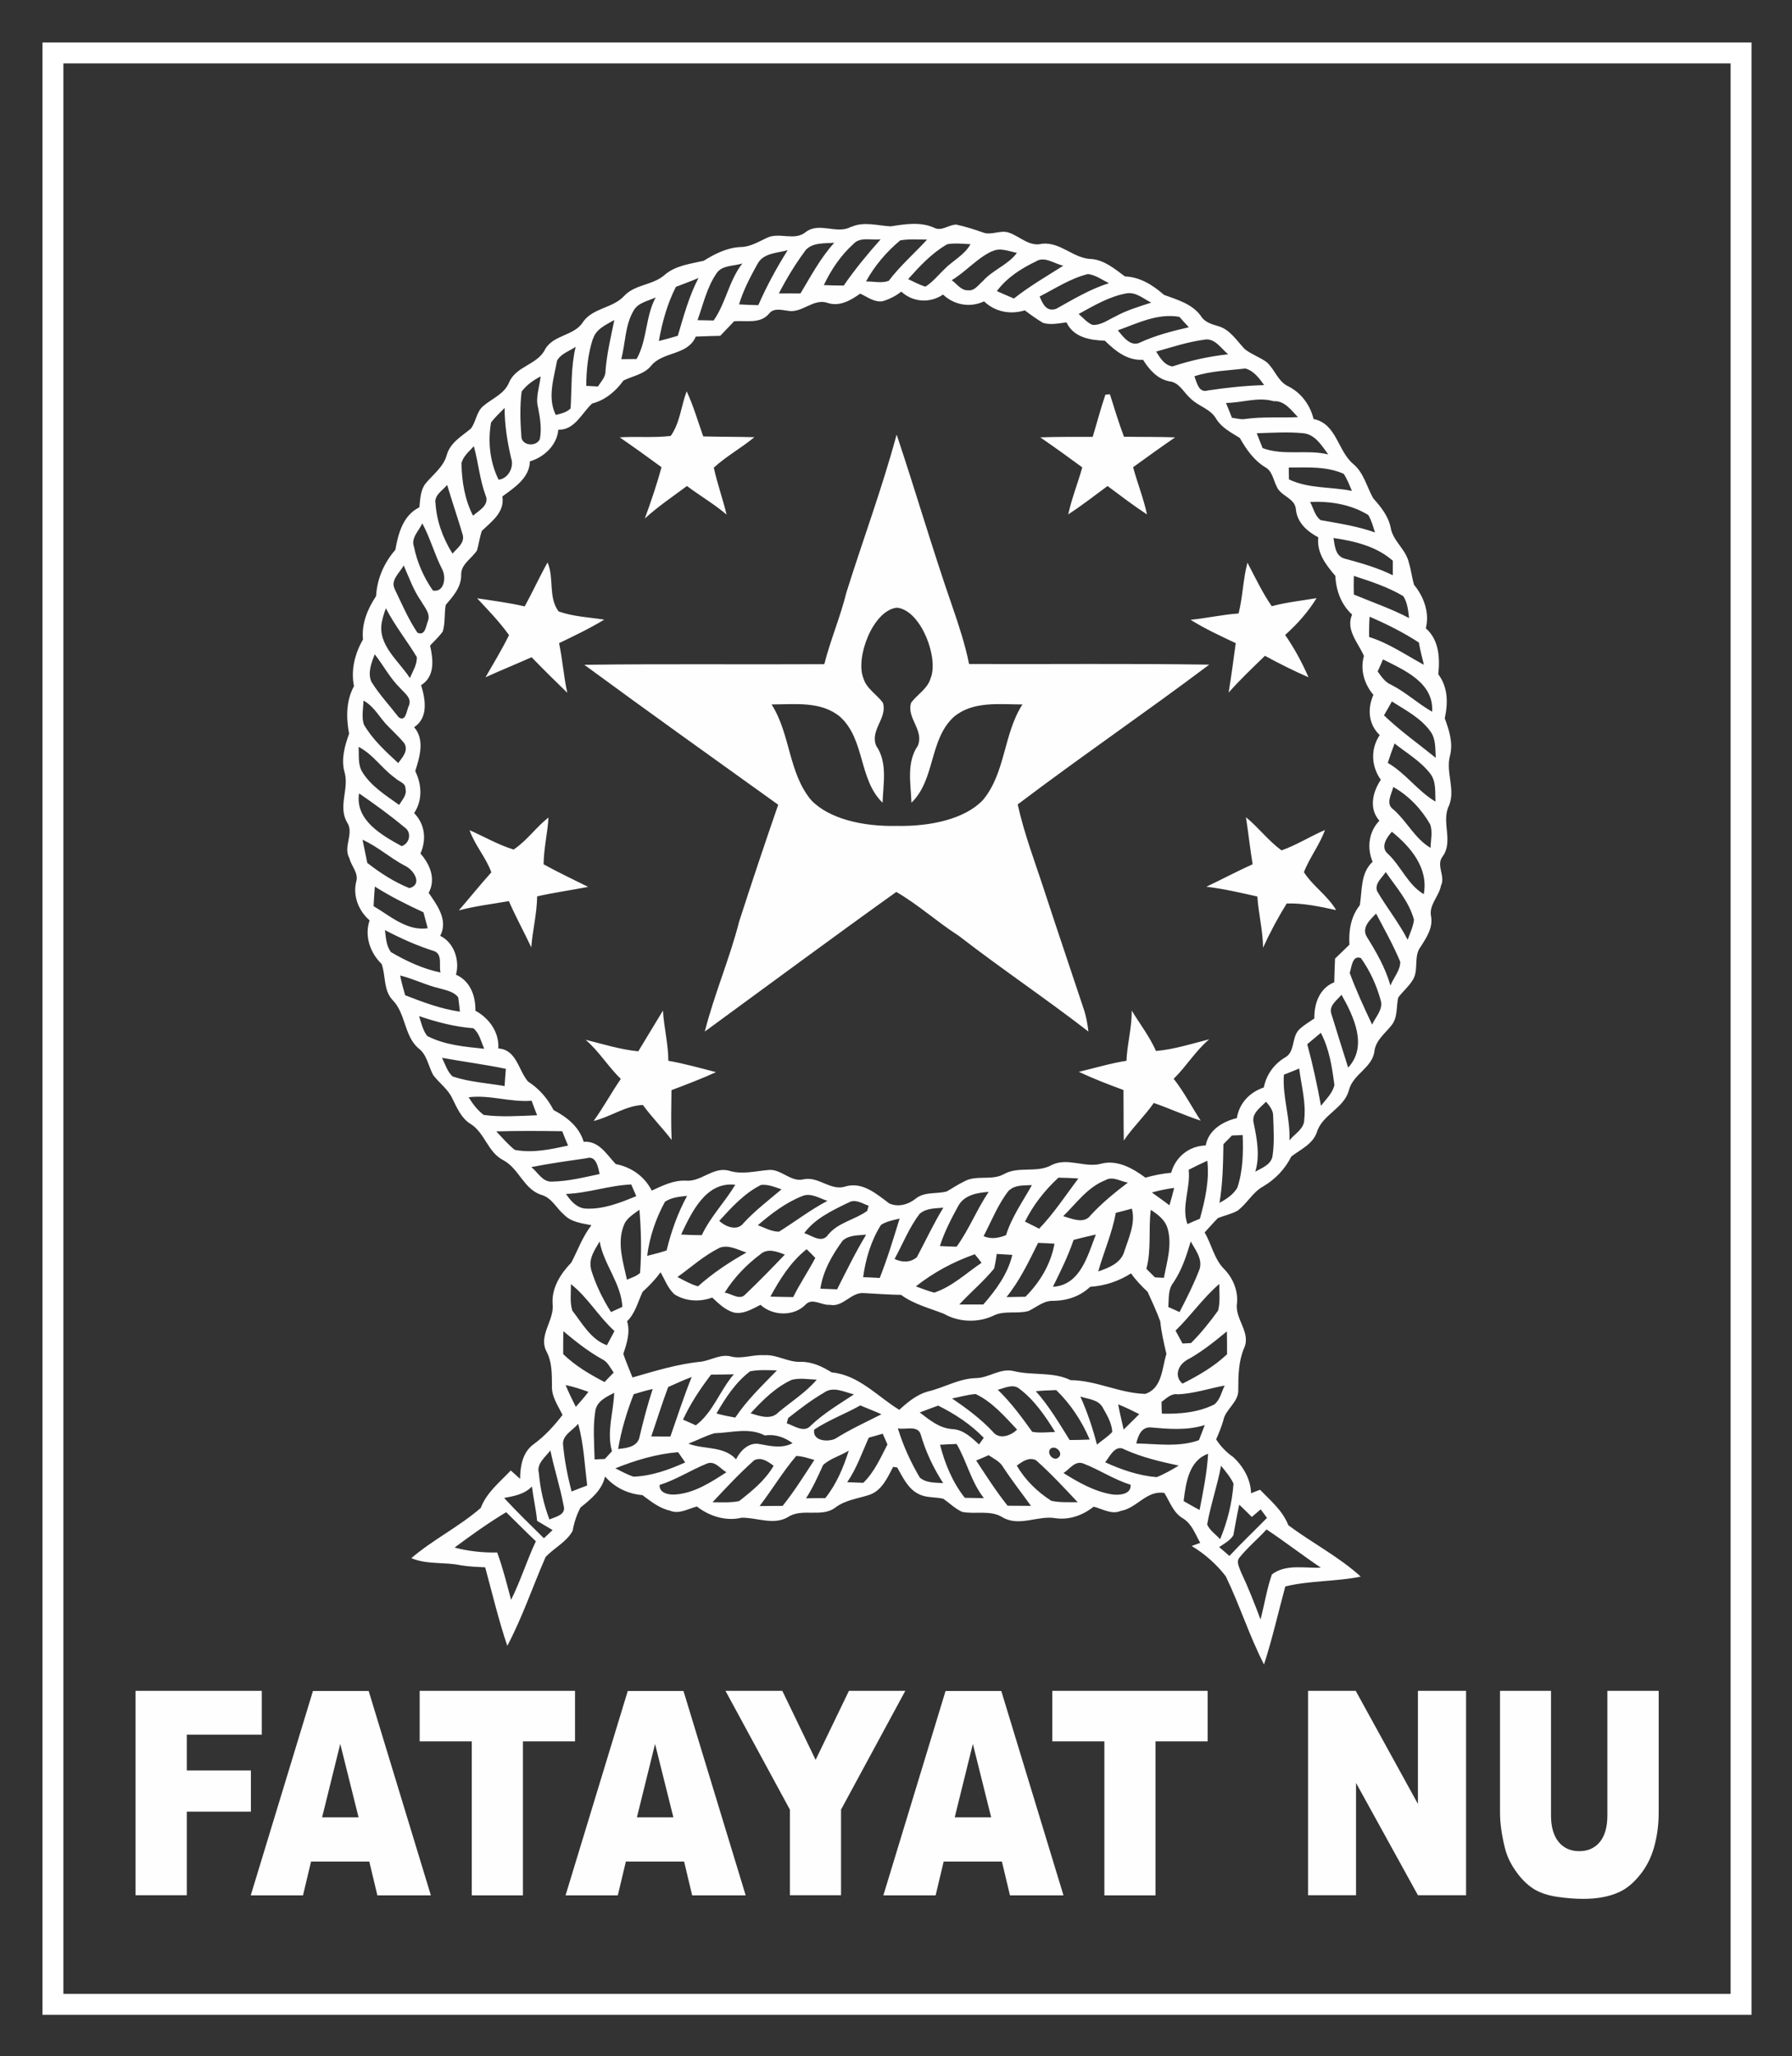 <svg width="429" height="492" viewBox="0 0 429 492" fill="none" xmlns="http://www.w3.org/2000/svg">
<rect x="0" y="0" width="429" height="492" fill="#333333" stroke="none"/>
<path d="M12.675 12.667H416.808V479.617H12.675V12.667Z" stroke="white" stroke-width="5"/>
<path d="M203.838 54.274C206.861 52.951 210.112 54.009 213.249 54.161C216.65 53.632 220.279 53.027 223.567 54.463C225.381 55.483 227.082 53.745 228.934 53.745C231.088 54.198 233.167 54.879 235.245 55.597C237.286 56.466 239.554 54.879 241.633 55.71C244.279 56.655 246.471 59.112 249.494 58.318C253.916 57.865 257.016 61.909 261.324 61.984C264.423 62.249 266.88 64.365 269.299 66.142C272.965 66.293 275.989 68.221 278.672 70.564C281.847 71.735 285.362 72.68 287.479 75.591C288.348 77.065 289.973 77.556 291.523 78.009C294.433 78.765 296.058 81.524 298.023 83.565C299.611 84.813 301.576 85.455 303.201 86.627C305.167 88.328 305.923 91.313 308.417 92.447C311.516 93.997 313.671 96.945 314.464 100.271C320.02 101.367 320.209 107.943 324.027 111.08C326.521 113.197 327.201 116.523 328.751 119.244C330.565 121.285 332.342 123.439 332.908 126.198C333.438 129.487 336.612 131.452 337.293 134.702C337.822 136.403 338.011 138.18 338.502 139.918C340.883 142.791 342.282 146.683 341.337 150.35C344.512 153.109 344.738 157.455 344.323 161.348C346.666 164.447 346.666 168.265 345.872 171.893C346.931 174.765 347.913 177.751 347.119 180.85C346.061 184.781 348.442 188.787 346.931 192.68C344.89 196.573 348.064 201.26 345.343 204.964C343.718 207.08 346.099 209.688 344.965 211.918C344.512 214.488 342.055 216.491 342.584 219.213C343.113 221.934 341.526 224.315 340.127 226.507C338.275 228.85 339.787 232.214 338.124 234.633C337.179 236.145 335.781 237.279 334.723 238.715C334.231 240.945 334.647 243.439 333.135 245.329C331.623 247.257 329.431 248.844 329.053 251.414C328.638 255.534 323.762 257.046 322.893 261.014C321.645 265.285 316.543 266.721 315.258 270.917C314.275 273.789 311.365 275.036 309.135 276.737C307.661 279.723 305.28 282.217 302.37 283.918C299.838 285.317 298.515 288.076 296.209 289.739C294.735 290.532 293.072 290.872 291.56 291.477C290.464 292.573 289.444 293.783 288.386 294.917C290.086 297.789 290.653 301.266 293.072 303.685C295.151 305.802 296.436 308.863 296.134 311.849C295.529 315.591 299.611 318.879 297.797 322.658C296.512 325.757 296.436 329.159 296.436 332.485C296.625 335.509 293.375 337.134 292.845 339.931C292.392 341.48 291.787 342.954 291.145 344.428C292.203 346.091 293.601 347.528 295.227 348.661C297.645 350.891 299.422 353.991 299.497 357.317C300.216 357.014 300.934 356.75 301.652 356.485C304.184 359.093 307.057 361.474 308.417 364.951C314.086 369.222 320.512 372.472 325.765 377.272C319.794 378.482 313.595 378.18 307.699 379.616C305.998 385.852 304.6 392.164 302.597 398.287C299.082 391.446 296.776 384.076 293.45 377.197C291.22 374.287 288.423 371.83 285.286 369.94C285.778 369.751 286.836 369.373 287.327 369.184C286.156 367.143 285.362 364.687 283.245 363.364C280.902 362.041 280.071 359.395 278.748 357.241C274.439 356.561 272.247 360.869 268.279 361.55C266.124 362.494 263.932 361.058 261.816 360.529C259.283 362.57 255.957 363.78 252.669 363.288C248.474 362.57 244.052 365.405 240.045 363.099C237.135 361.247 233.545 362.419 230.332 361.776C228.669 361.02 227.346 359.698 225.834 358.639C223.831 358.148 221.639 358.488 219.787 357.43C217.293 356.145 216.121 353.461 214.798 351.156C214.534 351.118 214.042 351.043 213.816 351.005C212.455 353.575 211.132 356.674 208.146 357.694C205.425 358.602 202.439 358.904 200.058 360.68C196.732 363.288 192.008 360.718 188.568 363.061C185.129 365.027 181.16 363.099 177.532 363.175C173.79 364.082 169.784 362.797 166.836 360.491C164.757 361.02 162.527 362.419 160.373 361.474C157.841 360.907 155.838 359.282 153.797 357.77C150.282 357.468 147.182 355.956 144.839 353.31C144.121 356.598 141.475 358.715 138.981 360.718C138.036 362.457 137.431 364.384 137.091 366.312C135.617 368.995 132.669 370.394 130.628 372.548C127.529 379.616 125.072 386.986 121.444 393.827C119.365 387.666 117.853 381.317 116.153 375.043C114.187 374.929 112.222 374.891 110.294 374.551C106.364 373.72 102.244 374.438 98.464 372.85C103.68 368.391 109.916 365.329 115.094 360.831C116.493 357.128 119.63 354.671 122.275 351.874C123.031 352.517 123.749 353.197 124.505 353.877C124.543 350.854 125.072 347.565 127.68 345.638C130.401 343.672 132.631 341.216 134.672 338.57C133.576 336.34 131.989 334.148 132.14 331.54C132.102 328.781 132.178 325.946 130.855 323.452C128.776 319.521 132.82 315.893 132.291 311.924C132.064 308.069 134.257 304.743 136.789 302.098C138.338 299.112 139.472 295.899 141.589 293.178C139.321 292.724 136.751 292.46 135.05 290.683C133.198 289.134 132.102 286.602 129.608 285.921C125.337 284.561 124.241 279.534 120.386 277.569C116.682 275.603 116.039 270.917 112.486 268.838C110.37 267.439 109.387 265.058 108.291 262.866C107.271 260.636 105.192 259.2 103.718 257.272C102.508 255.08 102.244 252.321 100.09 250.772C96.726 247.748 97.141 242.532 94.004 239.32C91.737 236.939 92.379 233.424 91.359 230.665C88.6 228.019 87.201 223.937 88.486 220.233C85.841 217.965 84.442 214.375 85.274 210.973C85.916 208.932 84.102 207.269 83.649 205.38C82.061 202.583 84.858 199.446 83.082 196.762C80.814 192.869 83.762 188.561 82.401 184.479C81.683 181.417 82.553 178.431 83.573 175.559C82.855 171.704 82.817 167.735 84.745 164.183C83.951 160.29 84.972 156.397 86.899 152.995C86.521 149.254 87.995 145.701 90.036 142.639C90.263 138.482 91.926 134.702 94.647 131.565C95.327 127.672 96.499 123.288 100.392 121.398C100.619 119.471 100.619 117.392 101.828 115.767C103.642 113.537 106.175 111.761 106.968 108.85C107.762 105.94 110.521 104.391 112.713 102.576C113.96 100.951 114.036 98.608 115.623 97.21C117.778 95.358 120.764 94.299 121.897 91.465C123.598 87.534 128.738 87.307 130.553 83.49C132.631 80.013 137.62 80.391 139.661 76.913C142.08 73.663 146.653 73.739 149.337 70.904C151.907 68.031 156.216 68.296 159.05 65.839C161.658 63.534 165.211 63.156 168.461 62.4C171.145 60.737 174.055 59.263 177.268 59.112C179.535 59.112 181.463 57.902 183.428 56.995C186.452 55.37 190.194 57.827 192.953 55.483C196.241 53.065 200.36 56.164 203.724 54.274H203.838ZM32.436 404.598H62.672V415.106H44.719V423.647H60.064V433.512H44.719V453.506H32.436V404.598ZM88.411 445.455H74.464L72.537 453.543H60.027L74.918 404.636H88.26L103.151 453.543H90.338L88.411 445.455ZM85.841 434.872L81.457 417.298L77.11 434.872H85.841ZM100.468 404.598H137.658V416.693H125.186V453.543H112.94V416.693H100.468V404.598ZM163.775 445.455H149.828L147.901 453.543H135.39L150.282 404.636H163.623L178.515 453.543H165.702L163.775 445.455ZM161.205 434.872L156.82 417.298L152.474 434.872H161.205ZM173.715 404.598H187.283L195.258 421.115L203.233 404.598H216.726L201.343 433.02V453.506H189.097V433.02L173.677 404.598H173.715ZM239.857 445.455H225.91L223.982 453.543H211.472L226.364 404.636H239.705L254.597 453.543H241.784L239.857 445.455ZM237.286 434.872L232.902 417.298L228.556 434.872H237.286ZM251.913 404.598H289.104V416.693H276.631V453.543H264.386V416.693H251.913V404.598ZM313.142 404.598H324.556L339.447 431.66V404.598H350.975V453.506H339.447L324.631 426.633V453.506H313.142V404.598ZM384.877 404.598H397.085V433.776C397.085 436.687 396.707 439.408 395.989 441.978C395.271 444.548 394.137 446.778 392.549 448.706C391 450.633 389.375 451.956 387.636 452.75C385.255 453.846 382.42 454.375 379.057 454.375C377.129 454.375 375.012 454.224 372.745 453.883C370.477 453.543 368.587 452.901 367.038 451.918C365.526 450.935 364.09 449.499 362.842 447.685C361.557 445.871 360.688 443.981 360.234 442.054C359.479 438.954 359.101 436.195 359.101 433.776V404.598H371.308V434.457C371.308 437.14 371.913 439.219 373.085 440.693C374.294 442.205 375.957 442.961 378.074 442.961C380.19 442.961 381.816 442.205 383.025 440.731C384.197 439.257 384.801 437.14 384.801 434.457V404.598H384.877ZM214.685 104.088C219.258 117.732 223.264 131.565 227.989 145.134C229.538 149.631 231.05 154.205 231.995 158.891C251.157 158.967 270.319 158.74 289.482 159.043C274.364 170.419 258.716 181.077 243.636 192.491C245.223 199.672 247.869 206.513 250.137 213.506C253.16 222.765 256.297 231.95 259.359 241.209C260.001 243.024 260.342 244.913 260.568 246.841C250.401 238.98 239.705 231.798 229.538 223.937C224.398 220.649 219.863 216.491 214.571 213.43C199.189 224.428 183.995 235.691 168.726 246.841C170.994 237.883 174.697 229.38 176.965 220.46C179.989 211.124 183.088 201.827 186.301 192.567C170.805 181.455 155.271 170.381 139.888 159.08C159.05 158.816 178.175 159.043 197.337 158.929C198.811 153.109 201.192 147.591 202.628 141.77C206.559 129.222 211.17 116.863 214.609 104.126L214.685 104.088ZM214.723 197.631H214.76C222.849 197.783 230.975 195.969 235.283 191.471C240.764 184.932 240.197 175.635 244.77 168.567C239.214 168.567 232.902 167.698 228.329 171.553C222.395 177.033 223.945 186.52 218.2 192.076C218.049 187.502 216.953 182.513 219.712 178.469C221.299 174.69 216.953 171.817 218.124 168.151C219.598 166.148 222.055 164.825 222.773 162.331C224.776 157.569 220.619 146.306 214.949 145.436C214.874 145.436 214.798 145.436 214.723 145.436C214.647 145.436 214.571 145.436 214.534 145.436C208.864 146.268 204.707 157.531 206.71 162.331C207.428 164.787 209.885 166.148 211.359 168.151C212.531 171.817 208.184 174.69 209.771 178.469C212.531 182.513 211.434 187.502 211.283 192.076C205.538 186.52 207.126 177.033 201.154 171.553C196.581 167.698 190.231 168.567 184.713 168.567C189.249 175.635 188.719 184.932 194.2 191.471C198.508 195.969 206.634 197.82 214.723 197.631ZM204.291 58.394C201.268 61.115 198.962 64.554 197.223 68.221C198.811 68.296 200.398 68.334 201.986 68.334C204.669 64.441 207.693 60.775 210.83 57.26C208.675 57.562 205.916 56.58 204.291 58.394ZM215.554 57.487C212.228 60.246 209.394 63.572 207.315 67.351C209.129 67.313 211.019 67.843 212.757 67.2C215.479 63.609 218.918 60.624 221.942 57.335C219.825 57.335 217.633 57.147 215.516 57.524L215.554 57.487ZM192.839 59.906C190.42 63.156 188.304 66.633 186.452 70.224C188.153 70.224 189.891 70.186 191.63 70.224C194.124 66.066 196.43 61.72 199.718 58.091C197.375 58.28 194.578 57.978 192.839 59.868V59.906ZM226.666 58.507C223.038 60.586 220.165 63.723 217.406 66.784C218.767 67.427 220.09 68.145 221.526 68.598C223.264 67.54 224.549 65.877 226.023 64.479C228.064 62.362 230.861 61.077 232.335 58.431C230.445 58.356 228.518 58.091 226.628 58.469L226.666 58.507ZM237.438 60.132C233.847 61.833 231.239 65.008 227.838 67.049C229.085 67.918 230.068 69.543 231.768 69.468C233.318 69.657 234.225 68.145 235.283 67.276C237.627 64.592 241.293 63.42 243.447 60.51C241.482 60.132 239.403 59.15 237.475 60.17L237.438 60.132ZM181.312 63.194C179.611 66.293 177.948 69.43 176.927 72.832C178.439 72.945 179.989 72.983 181.538 73.02C183.542 68.447 185.923 64.063 188.568 59.868C186.036 60.586 182.672 60.51 181.312 63.231V63.194ZM248.096 62.513C244.505 64.214 241.066 66.406 238.647 69.657C240.008 70.261 241.368 70.866 242.729 71.433C246.433 68.485 250.59 66.104 254.559 63.572C252.442 63.156 250.175 61.266 248.058 62.513H248.096ZM171.523 65.424C169.217 68.787 168.348 72.832 166.987 76.611C168.272 76.649 169.557 76.649 170.842 76.687C173.79 72.491 174.508 67.124 177.721 63.042C175.642 63.723 172.883 63.383 171.523 65.424ZM248.89 70.942C249.608 72.718 250.553 74.721 252.858 73.89C256.94 71.622 260.984 69.165 265.482 67.767C263.857 66.973 262.307 65.802 260.455 65.575C256.297 66.595 252.669 69.014 248.89 70.942ZM161.809 68.636C159.731 72.718 158.521 77.14 157.727 81.6C159.239 81.222 160.751 80.806 162.263 80.353C163.661 75.666 164.946 70.866 167.214 66.52C165.438 67.276 163.623 67.956 161.809 68.636ZM215.781 69.77C214.458 70.828 212.946 71.584 211.321 72.076C209.318 72.416 207.617 71.017 205.916 70.261C203.724 71.849 200.965 73.436 198.168 72.491C194.767 71.282 192.045 74.986 188.682 74.381C187.132 74.192 185.205 73.587 184.071 75.099C181.992 77.556 178.553 76.649 175.756 76.876C174.66 78.047 173.526 79.181 172.43 80.353C170.464 80.391 168.537 80.466 166.571 80.542C164.606 85.153 158.672 84.019 155.838 87.572C154.175 89.575 151.491 89.953 149.261 91.049C147.371 93.657 144.915 95.735 141.74 96.567C139.245 98.872 137.62 102.917 133.652 102.841C133.349 106.507 130.25 109.417 126.849 110.4C126.773 114.369 123.145 116.674 120.272 118.791C120.839 122.608 117.74 124.724 115.359 127.03C114.83 128.542 114.641 130.167 114.187 131.717C112.902 133.72 110.219 135.043 110.408 137.726C110.37 140.598 108.442 142.715 106.704 144.756C106.326 146.872 106.628 149.065 105.986 151.143C105.079 152.353 104.02 153.373 102.962 154.469C103.718 157.833 104.171 161.877 100.808 163.956C101.866 167.357 102.584 171.742 99.145 174.009C101.753 177.033 100.468 181.153 99.409 184.517C100.997 187.767 101.186 191.471 99.145 194.57C101.753 197.216 102.131 200.92 100.657 204.246C102.962 206.854 104.398 210.331 102.622 213.657C104.701 216.643 107.346 220.233 105.381 223.937C108.707 225.524 110.105 229.833 109.16 233.235C112.562 234.709 113.885 238.337 113.809 241.852C117.097 243.628 119.554 247.03 119.29 250.885C123.674 251.15 124.09 256.101 126.395 258.784C129.041 260.485 131.082 262.828 132.518 265.625C135.693 267.288 138.641 269.594 139.737 273.222C143.365 272.92 145.217 276.246 147.409 278.551C151.113 279.269 154.288 281.461 156.027 284.901C158.634 283.691 161.28 282.369 164.228 282.52C167.857 282.822 170.653 279.194 174.395 280.101C177.532 281.121 180.631 280.252 183.768 279.987C186.943 279.496 189.286 283.049 192.461 282.18C196.014 281.461 198.962 285.128 202.477 283.88C206.521 282.746 209.885 285.732 212.871 287.962C215.025 288.945 217.482 288.227 219.258 286.791C221.375 285.09 224.209 285.77 226.666 285.09C228.064 284.296 229.387 283.389 230.823 282.709C233.696 281.083 237.324 282.557 240.234 281.008C243.787 278.929 248.247 280.819 251.838 278.74C255.617 276.926 259.699 279.496 263.554 278.476C267.409 277.417 271.227 279.572 274.212 281.802C276.216 281.235 278.294 280.819 280.373 280.63C281.431 276.813 284.682 274.205 288.65 274.091C289.293 270.425 292.732 268.346 296.096 267.553C296.663 264 299.157 261.354 302.559 260.22C303.126 257.235 304.94 254.702 307.51 253.115C310.118 251.83 309.135 248.315 310.949 246.425C312.045 245.329 313.406 244.573 314.653 243.704C314.578 240.151 315.901 236.447 319.416 235.049C319.453 233.159 319.529 231.269 319.605 229.38C320.776 228.283 321.91 227.15 323.044 226.054C322.855 222.652 323.384 219.326 325.538 216.605C326.143 212.976 325.652 208.97 328.6 206.211C327.201 202.885 327.655 199.03 330.225 196.384C327.655 193.512 328.6 189.506 330.565 186.595C328.26 183.383 328.071 179.187 330.301 175.899C327.579 173.329 327.315 169.587 328.789 166.261C326.597 163.691 325.576 160.252 326.521 156.964C325.16 153.789 322.099 150.765 323.686 147.061C321.079 144.68 319.831 141.279 319.68 137.802C317.412 135.156 315.182 132.283 315.598 128.58C312.953 127.181 310.534 125.065 310.231 121.89C310.042 119.131 306.527 118.753 305.62 116.372C304.789 114.784 304.6 112.668 302.823 111.761C300.14 110.098 298.326 107.49 296.814 104.806C294.773 103.521 292.505 102.387 291.182 100.271C289.822 97.814 286.912 97.247 285.022 95.358C283.321 93.883 282.338 91.465 279.882 91.238C277.047 90.671 275.119 88.441 273.645 86.098C269.904 86.324 267.031 84.019 264.499 81.524C260.946 81.411 256.978 80.731 255.315 77.14C253.463 77.367 251.497 77.82 249.683 77.254C248.171 76.347 246.735 75.326 245.337 74.268C241.86 75.326 238.231 74.646 235.586 72.113C232.222 73.701 228.405 72.983 225.759 70.488C222.584 72.642 218.464 72.34 215.668 69.695L215.781 69.77ZM258.263 75.175C259.321 76.044 260.228 77.216 261.551 77.745C263.554 77.858 265.217 76.573 266.918 75.779C269.639 74.268 272.663 73.361 275.611 72.416C273.759 71.509 271.982 69.846 269.753 70.186C265.595 70.904 261.891 73.134 258.225 75.137L258.263 75.175ZM151.718 74.268C149.601 77.82 149.753 82.053 148.732 85.947C149.979 85.947 151.189 85.909 152.398 85.909C154.968 81.373 154.477 75.779 156.971 71.168C155.157 72.038 152.814 72.378 151.718 74.268ZM267.636 79.068C268.883 80.617 270.735 83.112 272.965 81.94C276.669 80.239 280.638 79.219 284.606 78.312C283.85 77.48 283.057 76.649 282.338 75.817C277.123 74.91 272.398 77.329 267.636 79.03V79.068ZM141.929 81.071C140.757 84.699 140.379 88.516 140.342 92.334C141.022 92.372 142.42 92.447 143.138 92.485C143.894 91.276 145.028 90.217 144.953 88.706C145.293 84.586 146.238 80.617 147.069 76.573C145.104 77.707 142.647 78.728 141.967 81.109L141.929 81.071ZM276.782 84.132C277.727 85.644 278.748 87.383 280.675 87.685C285.022 86.249 289.482 85.266 294.017 84.775C292.279 83.376 290.805 80.731 288.197 81.298C284.304 81.827 280.524 83.074 276.782 84.132ZM133.349 86.324C132.594 90.558 131.006 95.131 133.047 99.288C134.294 98.986 135.655 98.683 136.6 97.739C136.902 92.825 136.638 87.874 137.809 82.998C136.297 84.019 134.257 84.624 133.349 86.324ZM285.929 90.028C286.534 91.54 286.949 94.11 289.179 93.43C293.639 92.75 298.137 92.296 302.634 92.145C301.463 90.52 300.178 88.743 298.137 88.176C294.055 88.668 289.897 88.743 285.967 90.028H285.929ZM124.883 93.695C124.43 97.21 124.543 100.8 124.808 104.315C124.77 106.658 128.285 107.036 129.23 105.109C129.721 102.614 129.305 100.044 128.814 97.55C128.134 95.055 129.192 92.561 129.419 90.066C127.718 90.973 126.055 92.107 124.883 93.695ZM293.488 96.378C293.979 97.55 294.433 98.759 294.924 99.969C295.945 100.082 296.965 100.422 297.986 100.271C302.219 99.666 306.49 100.006 310.723 99.817C309.06 98.117 307.548 95.849 304.902 96C301.123 94.904 297.305 96.416 293.488 96.416V96.378ZM117.551 101.14C116.757 105.676 117.286 110.627 119.365 114.784C121.671 114.557 123.145 111.723 122.351 109.606C121.444 105.676 120.801 101.669 120.801 97.625C119.668 98.759 118.496 99.855 117.513 101.14H117.551ZM300.858 103.672C301.312 104.844 301.803 106.016 302.257 107.225C307.321 109.115 312.801 107.49 317.979 108.737C316.43 106.658 314.88 103.975 312.045 103.672C308.342 103.294 304.6 103.559 300.858 103.672ZM110.483 111.005C110.559 115.276 111.277 119.584 113.242 123.402C114.679 122.117 117.286 120.869 116.228 118.488C114.83 114.709 114.527 110.665 113.431 106.772C112.297 108.057 110.823 109.191 110.445 110.967L110.483 111.005ZM308.531 111.912C308.531 112.63 308.568 114.028 308.568 114.709C313.293 116.976 318.622 116.447 323.649 117.468C323.044 116.069 322.515 114.633 321.683 113.386C317.564 111.534 312.953 111.874 308.531 111.874V111.912ZM104.247 120.227C104.474 124.573 106.023 128.806 108.329 132.472C109.501 131.112 111.428 129.827 110.71 127.748C109.538 123.817 108.216 119.962 107.044 116.031C106.023 117.317 104.096 118.337 104.209 120.227H104.247ZM313.633 120.113C314.427 121.55 314.767 123.477 316.165 124.46C320.549 125.254 324.934 125.896 329.167 127.408C328.713 125.972 328.335 124.535 327.579 123.25C323.422 120.68 318.433 119.887 313.633 120.113ZM101.11 125.216C100.316 126.992 98.313 128.731 99.107 130.847C99.863 134.589 101.45 138.18 103.642 141.317C106.401 141.808 106.855 138.104 105.872 136.252C104.02 132.661 103 128.731 101.072 125.178L101.11 125.216ZM319.227 128.693C319.529 130.507 319.642 132.964 321.797 133.644C325.765 134.702 329.734 135.836 333.438 137.65C333.438 136.479 333.438 135.307 333.438 134.173C329.469 130.696 324.291 129.487 319.227 128.731V128.693ZM94.496 140.976C96.197 144.491 97.746 148.157 99.938 151.408C101.866 152.239 101.942 149.745 102.471 148.535C103.075 146.797 101.639 145.323 100.845 143.887C98.993 141.279 97.935 138.217 96.65 135.307C95.743 137.008 93.4 138.822 94.496 140.939V140.976ZM324.102 137.802C324.064 139.276 324.064 140.787 324.102 142.261C328.524 144.113 333.097 145.663 337.331 147.893C337.104 146.079 336.953 144.189 335.932 142.639C332.228 140.447 328.146 139.124 324.102 137.802ZM92.379 145.55C91.964 146.646 91.623 147.78 91.397 148.913C90.376 154.356 95.479 158.135 98.124 162.255C98.805 160.63 99.863 159.043 99.787 157.228C97.406 153.298 94.496 149.669 92.379 145.55ZM327.882 147.553C327.768 149.178 327.731 150.803 327.768 152.428C332.493 153.902 336.537 156.737 340.883 159.08C340.43 157.304 339.976 155.528 339.674 153.751C335.97 151.332 331.964 149.329 327.919 147.591L327.882 147.553ZM89.696 156.586C88.902 158.627 87.995 161.008 88.902 163.124C90.792 166.186 93.249 168.794 95.441 171.628C97.179 172.876 97.331 169.965 97.86 168.907C98.691 167.093 96.877 165.883 95.819 164.674C93.362 162.293 91.812 159.231 89.696 156.548V156.586ZM331.094 157.757C330.679 158.74 330.263 159.685 329.809 160.668C330.716 161.915 331.586 163.276 333.097 163.88C336.575 165.657 339.447 168.378 342.849 170.306C343.302 163.389 336.234 160.365 331.094 157.795V157.757ZM87.012 167.622C86.975 169.512 86.521 171.477 87.088 173.329C89.167 176.957 92.304 179.792 95.327 182.589C96.348 181.228 97.822 179.641 96.801 177.865C95.668 176.466 94.307 175.219 93.06 173.934C90.943 171.931 89.696 169.058 86.975 167.622H87.012ZM331.321 171.175C335.176 174.879 339.56 177.978 343.718 181.342C343.567 179.187 343.794 176.806 342.395 174.954C340.052 171.742 336.461 169.928 333.211 167.849C332.606 168.945 331.964 170.079 331.321 171.175ZM333.853 177.902C333.286 179.452 332.719 181.002 332.228 182.551C336.537 185.046 339.371 189.279 343.642 191.811C343.529 189.543 343.869 187.011 342.395 185.121C340.09 182.135 336.764 180.208 333.853 177.902ZM85.841 178.734C85.992 180.775 85.614 183.005 86.786 184.819C88.902 188.183 92.379 190.337 95.554 192.605C96.272 191.395 97.482 190.224 97.066 188.674C97.104 187.313 95.403 187.011 94.609 186.18C91.434 183.95 89.318 180.472 85.803 178.696L85.841 178.734ZM333.551 188.296C333.135 190.11 331.586 192.378 333.627 193.739C336.839 196.573 338.729 200.693 342.471 202.885C342.508 200.995 343.038 199.03 342.357 197.216C340.241 193.55 337.217 190.375 333.513 188.296H333.551ZM85.954 189.846C84.972 196.271 91.397 199.861 96.159 202.469C98.124 201.827 98.616 199.106 96.839 197.972C93.362 195.061 89.696 192.416 85.954 189.846ZM332.228 204.283C335.403 207.231 337.028 211.729 340.845 213.959C342.017 207.723 337.708 202.658 333.211 199.03C331.964 200.391 330.414 202.734 332.228 204.283ZM86.786 200.957C87.164 202.809 87.579 204.624 87.919 206.476C91.019 208.894 94.345 211.049 98.011 212.523C101.375 211.578 98.918 207.987 96.839 207.118C93.362 205.266 90.414 202.583 86.823 200.957H86.786ZM331.737 208.668C330.868 210.066 329.053 211.351 329.658 213.203C331.964 217.172 334.874 220.762 336.99 224.882C337.557 223.294 338.313 221.745 338.502 220.082C337.331 215.735 334.231 212.296 331.737 208.668ZM89.734 212.145C89.62 213.694 89.507 215.282 89.431 216.831C93.4 219.175 97.444 222.841 102.395 222.123C102.055 220.838 101.715 219.591 101.375 218.306C97.368 216.454 93.438 214.488 89.734 212.145ZM327.164 224.088C329.469 227.792 331.661 231.572 332.871 235.843C333.589 233.953 335.252 232.214 335.214 230.135C333.551 226.167 331.434 222.387 329.431 218.608C328.071 220.044 325.916 221.858 327.164 224.088ZM92.153 222.539C92.379 224.353 92.455 226.318 93.589 227.83C97.293 229.984 101.223 231.836 105.457 232.706C105.041 231.043 105.986 228.397 103.982 227.603C99.863 226.318 95.932 224.542 92.115 222.539H92.153ZM323.119 232.819C324.669 237.014 326.559 241.134 328.486 245.178C329.28 243.364 331.132 241.587 330.565 239.471C329.582 235.843 327.995 232.328 325.803 229.266C323.724 228.435 323.573 231.458 323.119 232.819ZM95.781 233.424C96.121 235.011 96.537 236.598 96.99 238.148C101.261 239.811 105.57 241.436 110.105 242.079C109.992 240.907 109.841 239.773 109.69 238.639C108.631 237.279 106.855 236.976 105.305 236.523C102.017 235.767 99.031 234.217 95.781 233.424ZM318.773 242.759C320.096 246.992 321.381 251.225 322.742 255.458C327.504 250.356 324.064 243.175 321.154 238.035C320.02 239.395 317.979 240.718 318.773 242.759ZM100.316 243.099C100.845 244.724 101.186 246.501 102.282 247.899C106.515 250.091 111.277 250.469 115.926 250.961C115.17 249.298 114.792 247.257 113.318 246.047C108.858 245.707 104.512 244.573 100.316 243.137V243.099ZM312.953 249.865C314.275 254.74 315.334 259.654 316.241 264.605C317.412 263.055 319.038 261.581 319.453 259.616C318.886 255.345 318.244 250.998 316.203 247.143C315.107 248.05 314.011 248.957 312.953 249.865ZM105.797 253.077C106.553 254.589 107.044 256.365 108.329 257.575C112.373 258.935 116.644 259.162 120.801 259.88C120.877 258.52 120.99 257.121 121.104 255.761C116.039 254.702 110.899 254.06 105.797 253.115V253.077ZM307.359 257.197C306.981 262.488 308.946 267.591 308.682 272.882C309.929 271.294 312.272 270.123 312.234 267.855C312.688 263.735 311.516 259.729 311.025 255.685C309.816 256.176 308.568 256.706 307.359 257.159V257.197ZM112.184 262.564C113.167 264.151 114.301 265.663 115.812 266.797C120.045 267.364 124.354 267.024 128.587 266.872C128.134 265.701 127.68 264.567 127.264 263.395C122.162 263.811 117.249 261.921 112.184 262.564ZM300.14 268.8C300.934 272.617 301.652 276.548 300.518 280.365C302.105 279.458 304.071 278.816 304.6 276.85C305.129 273.638 304.902 270.312 304.789 267.061C304.827 265.701 303.919 264.605 303.088 263.622C301.727 265.058 299.497 266.457 300.14 268.8ZM118.798 270.728C120.234 272.239 121.595 273.827 123.22 275.15C127.491 275.981 131.8 275.036 135.995 274.129C135.504 272.995 135.05 271.861 134.597 270.69C129.305 270.614 124.052 270.576 118.798 270.728ZM294.924 271.71C294.244 272.428 293.564 273.109 292.883 273.789C292.808 278.476 292.732 283.2 291.938 287.849C293.564 286.942 295.227 285.883 296.209 284.22C297.57 280.139 297.645 275.83 297.494 271.597C296.852 271.635 295.567 271.71 294.962 271.71H294.924ZM127.189 279.269C128.776 280.517 129.872 282.898 132.178 282.746C136.033 282.671 139.812 281.726 143.554 280.932C143.176 279.307 142.723 276.397 140.417 277.153C135.995 277.795 131.573 278.4 127.227 279.269H127.189ZM284.568 279.912C285.06 284.296 282.754 288.68 284.266 292.913C285.249 292.46 286.269 292.044 287.252 291.628C288.499 287.131 289.557 282.444 289.028 277.757C287.516 278.438 286.042 279.156 284.568 279.912ZM253.387 281.802C250.137 284.787 247.378 288.302 245.375 292.309C246.508 292.876 247.642 293.443 248.776 294.009C252.291 290.343 255.088 286.072 258.149 281.991C256.524 281.877 254.937 281.839 253.349 281.802H253.387ZM264.726 282.369C260.417 283.994 257.696 287.924 254.521 291.024C256.6 291.591 259.51 292.989 261.097 290.797C263.781 287.887 266.842 285.392 270.017 282.973C268.279 282.746 266.427 281.386 264.688 282.369H264.726ZM135.504 285.694C136.638 287.433 138.225 289.209 140.455 289.209C144.612 289.361 148.543 287.773 152.323 286.224C151.907 285.279 151.529 284.372 151.113 283.427C145.822 283.654 140.795 285.506 135.504 285.694ZM163.057 295.408C164.719 295.521 166.345 295.559 168.008 295.559C170.086 291.137 173.526 287.66 176.02 283.502C168.99 282.671 165.551 290.117 163.057 295.408ZM172.165 292.12C173.677 293.556 176.512 294.69 178.023 292.649C180.782 289.663 183.995 287.206 187.094 284.598C185.507 284.069 183.919 283.351 182.181 283.54C178.175 285.543 175.151 288.907 172.165 292.157V292.12ZM241.519 284.863C238.912 288.151 237.4 292.12 235.472 295.786C237.249 296.617 239.101 296.239 240.839 295.559C242.2 291.213 244.845 287.509 247.038 283.578C245.148 283.691 243.031 283.465 241.519 284.901V284.863ZM275.762 285.354C277.16 286.375 278.597 287.357 279.957 288.416C280.373 287.055 280.751 285.657 281.091 284.258C279.277 284.485 277.501 284.863 275.724 285.354H275.762ZM192.008 286.224C188.039 287.811 184.638 290.419 181.425 293.178C183.088 293.783 184.675 294.728 186.49 294.728C190.382 292.309 194.011 289.474 198.093 287.357C196.165 286.753 194.086 285.317 192.008 286.224ZM229.425 288.529C227.724 291.628 226.099 294.765 225.003 298.167C226.326 298.243 227.686 298.28 229.009 298.318C231.995 294.198 233.847 289.398 236.682 285.203C233.998 285.392 230.861 285.921 229.425 288.529ZM159.201 287.546C157.009 291.553 155.497 295.975 154.931 300.51C156.518 300.132 158.068 299.717 159.579 299.225C160.675 294.69 162.263 290.23 164.493 286.148C162.679 286.375 160.751 286.488 159.164 287.584L159.201 287.546ZM202.931 287.849C199.151 289.701 195.107 291.591 192.537 295.068C194.427 295.672 196.808 297.676 198.319 295.37C200.776 292.46 204.669 291.893 207.617 289.739C207.693 289.436 207.844 288.831 207.957 288.529C206.37 287.962 204.594 286.715 202.968 287.887L202.931 287.849ZM220.203 290.381C217.671 293.707 216.121 297.638 214.156 301.266C215.932 302.098 217.897 302.173 219.485 300.85C221.601 296.882 223.491 292.8 225.834 288.983C223.907 289.172 221.79 289.058 220.203 290.419V290.381ZM267.107 290.268C266.238 295.106 264.234 299.565 262.912 304.252C265.368 303.383 268.241 302.324 269.11 299.603C270.168 296.277 271.907 292.762 270.962 289.209C269.677 289.55 268.392 289.928 267.069 290.23L267.107 290.268ZM149.261 293.405C147.712 297.6 149.186 302.06 150.093 306.217C151.151 305.726 152.36 305.424 153.23 304.592C153.608 299.565 153.494 294.501 153.079 289.474C151.642 290.57 149.866 291.515 149.299 293.367L149.261 293.405ZM275.497 289.512C274.893 294.198 275.686 298.998 274.439 303.609C275.119 304.29 275.8 304.97 276.48 305.65C277.009 305.688 278.105 305.764 278.634 305.764C279.353 301.946 280.638 297.94 279.542 294.047C278.975 291.931 277.198 290.608 275.46 289.474L275.497 289.512ZM210.905 293.102C208.524 296.882 207.239 301.191 206.634 305.613C207.957 305.65 209.28 305.726 210.603 305.802C212.455 301.153 213.891 296.353 215.365 291.591C213.853 291.969 212.266 292.233 210.905 293.102ZM201.721 296.882C199.227 300.283 197.034 304.101 196.392 308.372C197.715 308.409 199.038 308.485 200.398 308.523C202.628 304.139 204.782 299.679 207.353 295.446C205.425 295.635 203.271 295.483 201.721 296.882ZM257.016 296.693C255.693 300.586 253.879 304.252 252.064 307.918C258.641 307.54 260.379 300.435 262.345 295.408C260.568 295.786 258.792 296.239 257.016 296.693ZM141.475 303.685C142.571 307.313 144.234 310.753 146.275 313.965C147.182 313.55 148.09 313.134 148.997 312.718C148.694 307.049 144.537 302.589 143.554 297.071C142.382 299.074 140.833 301.228 141.513 303.685H141.475ZM248.512 297.411C246.282 301.909 244.127 306.444 240.953 310.375C242.464 310.337 243.976 310.337 245.488 310.299C248.965 306.822 251.573 302.476 252.442 297.6C251.119 297.524 249.834 297.449 248.512 297.411ZM285.06 297.071C284.039 300.472 282.943 303.874 280.94 306.86C279.579 308.523 279.844 310.753 279.693 312.756C280.6 313.172 281.507 313.55 282.376 313.965C284.115 310.602 285.816 307.238 287.176 303.685C287.932 301.228 286.156 299.074 285.06 297.071ZM172.203 298.62C168.537 300.435 165.513 303.194 162.187 305.575C163.775 306.406 165.362 307.313 167.101 307.805C170.653 304.63 174.584 302.022 178.704 299.717C176.625 299.074 174.357 297.713 172.165 298.62H172.203ZM181.992 300.17C178.666 302.665 175.68 305.764 173.488 309.317C175.075 309.506 177.079 311.244 178.439 309.732C181.69 306.633 184.789 303.458 187.888 300.208C185.96 299.49 183.768 298.583 181.992 300.17ZM184.373 310.261C186.187 310.337 188.039 310.337 189.891 310.375C191.479 307.162 193.519 304.176 195.182 301.002C194.502 300.283 193.822 299.603 193.104 298.923C189.286 301.946 186.716 306.066 184.411 310.299L184.373 310.261ZM219.22 307.805C220.657 308.334 222.131 308.901 223.642 309.317C227.951 307.88 231.277 304.668 234.981 302.173C234.603 301.644 233.771 300.624 233.356 300.132C228.253 301.909 223.491 304.479 219.22 307.843V307.805ZM238.609 300.132C238.458 301.266 238.269 302.4 238.005 303.534C235.472 306.633 232.373 309.203 229.652 312.151C231.579 312.151 233.469 312.151 235.397 312.151C238.42 308.712 241.255 304.857 242.351 300.283C241.104 300.208 239.857 300.132 238.609 300.057V300.132ZM153.834 309.128C152.701 311.546 152.096 314.23 150.131 316.157C150.924 318.841 150.055 321.449 149.223 323.981C149.866 325.871 150.66 327.723 151.416 329.613C156.82 328.063 162.263 326.362 167.894 325.833C170.313 325.455 172.619 323.906 175.113 324.624C177.721 325.228 180.291 324.094 182.899 324.283C185.96 324.057 188.644 326.022 191.705 325.871C194.427 325.833 196.845 327.005 199.113 328.403C205.576 329.008 210.036 334.148 215.29 337.361C217.293 335.509 219.447 333.732 222.093 332.976C226.023 332.069 229.576 329.839 233.696 329.764C236.833 329.688 239.516 327.269 242.767 328.101C247.227 329.197 252.064 328.176 256.297 330.255C262.42 330.293 268.014 333.392 274.175 333.543C278.257 332.183 278.143 327.42 279.239 323.981C278.634 321.411 278.03 318.841 277.765 316.195C276.896 313.814 275.8 311.471 274.742 309.128C273.305 307.767 271.907 306.331 270.773 304.706C267.787 306.595 264.499 307.691 260.984 307.918C258.603 310.186 255.466 311.244 252.178 311.282C249.872 311.169 248.171 312.794 246.244 313.701C243.56 314.457 240.612 313.55 238.042 314.721C234.301 316.573 229.614 316.46 225.986 314.381C222.508 313.02 218.805 312.113 215.705 309.846C212.795 309.808 209.847 309.581 206.937 309.43C203.8 309.052 201.834 312.907 198.66 312.227C196.77 312.416 194.54 310.526 192.953 312.076C190.194 315.061 184.978 314.948 182.068 312.227C180.102 313.209 178.023 314.532 175.718 314.079C173.639 313.512 172.052 311.924 170.502 310.488C167.554 311.584 164.115 311.433 161.431 309.694C159.882 308.258 159.164 306.217 158.143 304.441C156.896 306.142 155.422 307.691 153.834 309.128ZM136.675 307.276C136.713 309.392 136.373 311.584 137.016 313.625C139.397 316.687 141.438 320.504 145.293 321.902C145.897 320.769 146.502 319.635 147.107 318.501C143.29 315.061 140.757 310.488 136.675 307.276ZM281.431 318.425C281.998 319.446 282.527 320.466 283.094 321.487C283.623 321.449 284.644 321.411 285.135 321.373C287.516 318.992 289.633 316.346 291.598 313.625C292.165 311.546 291.863 309.354 291.901 307.238C288.008 310.564 285.097 314.835 281.431 318.387V318.425ZM134.861 318.539C134.823 320.353 134.823 322.205 134.823 324.019C137.696 326.816 141.173 328.857 144.726 330.709C145.444 329.953 146.162 329.197 146.918 328.441C146.086 327.307 145.482 325.833 144.121 325.228C140.795 323.376 137.809 320.995 134.861 318.539ZM283.926 325.569C281.96 326.816 281.091 329.424 283.094 331.087C286.912 329.159 290.653 327.005 293.753 324.057C293.753 322.243 293.753 320.391 293.715 318.576C290.616 321.146 287.441 323.679 283.888 325.569H283.926ZM179.573 328.139C176.096 330.784 173.677 334.488 171.523 338.23C172.997 338.646 174.508 338.948 176.02 339.213C178.817 335.017 182.483 331.54 185.998 327.912C183.844 327.874 181.69 327.723 179.573 328.139ZM170.2 328.97C167.63 332.334 165.286 335.849 163.51 339.704C164.531 340.157 165.551 340.573 166.571 341.065C170.691 338.003 172.316 332.712 175.68 328.857C173.866 328.894 172.014 328.932 170.2 328.932V328.97ZM159.957 331.918C158.483 335.811 157.274 339.78 155.913 343.71C157.425 343.748 158.975 343.748 160.486 343.748C162.149 338.986 163.699 334.186 165.589 329.499C163.661 330.217 161.809 331.087 159.919 331.918H159.957ZM189.702 330.104C185.734 331.88 182.597 335.017 179.686 338.192C181.803 338.835 184.562 339.855 186.338 337.965C189.4 335.395 192.915 333.203 195.523 330.142C193.595 330.066 191.63 329.688 189.702 330.142V330.104ZM135.39 331.389C136.108 333.165 136.978 334.904 137.847 336.643C138.905 335.471 139.926 334.299 140.871 333.052C139.057 332.409 137.242 331.805 135.39 331.427V331.389ZM238.874 332.561C242.011 335.584 244.581 339.099 247.113 342.614C248.927 342.954 250.779 342.69 252.594 342.652C250.25 338.872 247.642 335.017 244.014 332.296C242.464 331.049 240.461 332.183 238.836 332.561H238.874ZM281.809 333.619C280.26 333.468 279.201 334.639 278.068 335.471C278.068 336.151 278.105 337.55 278.143 338.268C282.414 338.381 286.836 338.003 290.691 336.076C292.09 334.98 292.43 333.052 293.186 331.54C289.406 332.258 285.702 333.506 281.809 333.657V333.619ZM151.718 333.581C150.055 337.852 148.732 342.198 147.976 346.734C149.866 346.507 152.247 346.318 153.003 344.239C153.948 340.233 154.968 336.265 156.253 332.372C154.704 332.712 153.192 333.165 151.718 333.619V333.581ZM197.412 333.165C194.313 334.942 191.479 337.134 188.682 339.326C188.606 339.628 188.417 340.271 188.342 340.573C190.118 341.178 192.499 342.954 194.086 341.14C197.186 338.192 200.89 336 204.442 333.657C202.175 333.128 199.567 331.691 197.375 333.165H197.412ZM247.945 332.863C251.119 336.416 253.538 340.535 256.071 344.58C257.696 344.58 259.283 344.542 260.871 344.466C258.981 340.044 256.297 335.962 252.858 332.636C251.233 332.674 249.57 332.75 247.945 332.901V332.863ZM142.534 337.55C141.891 341.405 142.269 345.335 142.345 349.228C142.949 349.191 144.197 349.153 144.801 349.115C145.368 348.51 145.935 347.868 146.502 347.263C145.179 342.614 146.88 337.965 147.031 333.279C145.179 334.261 142.987 335.206 142.534 337.512V337.55ZM227.913 334.639C231.39 336.983 234.792 339.515 237.664 342.576C239.176 344.58 242.011 343.559 243.485 342.085C240.499 338.91 237.551 335.471 233.582 333.581C231.655 333.694 229.803 334.299 227.913 334.639ZM258.641 334.186C260.304 337.89 261.589 341.745 262.609 345.676C263.819 344.655 265.179 343.824 266.275 342.652C266.162 340.46 264.953 338.532 263.894 336.643C262.798 334.866 260.455 334.791 258.679 334.186H258.641ZM194.918 342.085C194.427 344.844 198.206 345.109 199.945 344.277C203.497 342.047 207.277 340.309 211.019 338.419C209.356 337.663 207.617 337.02 205.954 336.302C202.326 338.343 198.395 339.78 194.918 342.085ZM220.165 337.965C222.508 339.78 224.965 341.82 228.064 341.972C230.634 342.123 232.562 343.975 234.376 345.638C234.679 345.222 235.245 344.428 235.51 344.05C232.373 340.8 228.594 338.343 224.587 336.34C223.113 336.907 221.639 337.436 220.127 338.003L220.165 337.965ZM267.674 336C268.052 338.041 268.543 340.044 268.997 342.085C270.244 340.838 271.491 339.628 272.738 338.381C271.075 337.55 269.375 336.718 267.674 336.038V336ZM134.786 345.638C135.126 349.417 135.882 353.197 136.827 356.901C138.074 356.409 139.321 355.918 140.568 355.465C139.964 350.513 139.737 345.487 138.414 340.687C137.167 342.274 134.597 343.37 134.786 345.676V345.638ZM275.346 341.556C273.192 341.518 272.436 343.635 272.02 345.411C277.009 345.487 282.225 346.356 287.025 344.617C287.479 343.408 287.97 342.198 288.423 340.989C284.19 342.35 279.693 341.934 275.346 341.556ZM171.069 342.954C168.915 343.559 166.912 344.655 164.795 345.449C168.575 346.923 173.186 345.902 176.209 349.191C177.268 347.074 179.346 344.995 181.916 345.562C184.562 346.054 187.208 346.658 189.74 345.335C187.737 343.861 185.545 343.143 183.088 343.483C179.308 341.518 175.151 342.841 171.107 342.954H171.069ZM214.949 341.783C216.197 345.902 218.011 349.871 220.203 353.575C221.753 354.898 223.869 354.746 225.797 354.898C223.453 351.269 221.601 347.376 220.392 343.181C219.636 340.951 216.726 342.198 214.987 341.783H214.949ZM207.995 343.975C206.37 347.603 205.085 351.383 202.817 354.671C204.102 354.709 205.387 354.784 206.672 354.822C209.318 352.252 210.792 348.85 212.455 345.638C212.077 344.806 211.699 343.937 211.321 343.068C210.225 343.408 209.091 343.71 207.995 344.013V343.975ZM225.041 345.713C226.212 350.249 228.027 354.709 230.975 358.413C232.486 358.45 233.998 358.45 235.548 358.488C232.486 354.633 231.466 349.72 229.009 345.524C227.686 345.562 226.364 345.638 225.041 345.713ZM251.46 346.696C250.439 347.83 252.329 349.871 253.463 348.699C254.634 347.565 252.594 345.676 251.46 346.696ZM264.575 349.909C268.468 351.685 272.625 353.121 276.896 353.461C278.748 352.743 280.486 351.723 282.187 350.702C277.803 349.757 273.419 348.737 269.299 346.885C266.994 345.487 265.746 348.472 264.575 349.909ZM129.003 352.517C129.343 356.296 130.175 360.038 131.535 363.591C133.009 362.948 135.579 362.494 134.937 360.302C134.105 355.843 132.669 351.496 131.762 347.074C130.553 348.661 128.398 350.249 129.003 352.479V352.517ZM147.296 351.345C148.732 352.063 150.131 352.857 151.68 353.348C155.989 353.197 160.146 351.685 164.039 349.946C163.472 349.115 162.905 348.321 162.338 347.49C157.16 347.906 152.134 349.417 147.334 351.345H147.296ZM197.072 350.513C195.825 353.235 194.616 355.994 192.953 358.526C194.502 358.488 196.052 358.488 197.564 358.488C200.247 355.162 201.91 351.156 203.195 347.112C201.23 348.359 198.773 348.964 197.072 350.551V350.513ZM190.609 348.397C187.397 352.176 184.864 356.447 181.841 360.378C183.693 360.378 185.507 360.34 187.359 360.34C190.156 356.863 192.499 353.083 194.956 349.342C193.519 348.964 192.121 348.435 190.609 348.397ZM233.696 349.493C236.115 353.159 238.458 356.863 241.217 360.302C243.069 360.302 244.921 360.34 246.811 360.34C244.581 357.241 242.238 354.255 240.159 351.08C239.403 349.72 237.929 349.077 236.682 348.208C235.699 348.624 234.716 349.077 233.696 349.493ZM283.321 359.169C284.606 359.887 285.853 360.643 287.176 361.323C288.045 356.863 288.953 352.403 289.217 347.868C284.568 349.531 283.888 354.935 283.359 359.169H283.321ZM180.556 349.417C177.041 352.554 173.79 356.031 170.578 359.471C172.694 359.471 174.811 359.622 176.927 359.206C180.064 356.75 183.164 354.255 185.205 350.74C183.882 349.757 182.294 348.586 180.556 349.417ZM243.409 350.702C245.45 354.18 248.323 356.976 251.686 359.131C253.765 359.584 255.882 359.433 257.998 359.471C254.786 356.031 251.535 352.554 248.02 349.417C246.282 348.586 244.732 349.757 243.409 350.702ZM157.916 355.276C157.727 357.279 160.071 357.732 161.62 357.619C166.194 357.317 170.162 354.709 173.904 352.29C172.43 351.458 171.145 349.455 169.255 350.211C165.4 351.761 161.923 354.066 157.954 355.313L157.916 355.276ZM254.597 352.479C258.149 354.709 261.929 356.863 266.124 357.581C267.825 357.846 270.886 357.657 270.66 355.276C266.691 354.066 263.214 351.685 259.359 350.211C257.356 349.417 256.071 351.572 254.597 352.479ZM292.316 350.74C291.447 355.465 289.822 360.076 288.99 364.8C289.633 366.236 291.031 367.143 292.09 368.315C293.866 364.082 294.962 359.584 295.302 355.011C294.546 353.424 293.412 352.101 292.316 350.74ZM120.688 358.45C123.749 361.776 127 364.913 130.212 368.088C130.893 367.446 131.611 366.765 132.291 366.123C131.044 365.405 129.834 364.687 128.587 363.931C128.323 361.172 127.68 358.45 127.34 355.691C125.564 357.581 123.069 357.997 120.65 358.45H120.688ZM296.663 360.076C296.134 362.494 295.718 364.913 295.264 367.37C294.471 368.655 293.072 369.373 291.863 370.205C292.694 370.923 293.526 371.603 294.319 372.321C297.23 369.184 300.329 366.274 303.315 363.213C302.937 362.721 302.181 361.701 301.803 361.172C301.085 361.776 300.367 362.381 299.686 362.986C298.704 362.003 297.683 361.02 296.701 360.076H296.663ZM108.82 370.318C112.146 371.187 115.586 371.565 119.025 371.49C120.386 375.194 121.331 379.011 122.351 382.828C124.619 378.293 126.131 373.38 128.285 368.806C125.866 366.539 123.56 364.157 121.179 361.852C116.908 364.422 112.827 367.332 108.82 370.318ZM303.277 365.896C301.16 368.239 298.704 370.243 296.701 372.737C295.869 373.757 296.738 375.156 297.116 376.252C298.855 379.918 300.329 383.698 301.765 387.515C302.71 383.924 303.277 380.22 304.486 376.743C307.85 374.173 312.31 375.307 316.203 375.118C311.819 372.17 307.623 368.92 303.201 365.972L303.277 365.896ZM164.379 93.619C166.005 97.096 167.063 100.8 168.348 104.428C172.43 104.542 176.512 104.504 180.594 104.617C177.494 107.187 173.828 109.191 170.88 111.912C171.712 115.691 173.034 119.357 173.942 123.137C170.956 120.605 167.592 118.639 164.455 116.296C161.053 118.828 157.501 121.209 154.364 124.082C155.838 120.038 157.236 115.956 158.37 111.798C155.082 109.38 151.718 106.961 148.354 104.655C152.436 104.391 156.518 104.806 160.562 104.315C162.792 101.216 163.057 97.134 164.379 93.657V93.619ZM264.575 94.45C264.839 94.413 265.406 94.375 265.708 94.337C266.767 97.739 267.825 101.14 269.072 104.504C273.154 104.58 277.236 104.504 281.318 104.655C277.916 106.998 274.59 109.38 271.264 111.798C272.285 115.578 273.759 119.244 274.59 123.099C271.34 120.983 268.241 118.602 265.142 116.296C262.042 118.602 258.943 120.983 255.731 123.099C256.562 119.244 258.036 115.616 259.094 111.836C255.768 109.38 252.442 106.998 249.041 104.655C253.236 104.504 257.394 104.542 261.589 104.542C262.609 101.178 263.479 97.814 264.612 94.488L264.575 94.45ZM125.639 145.058C127.529 141.619 129.154 138.028 131.082 134.589C132.707 138.331 131.195 142.904 133.727 146.306C137.205 147.553 141.022 147.704 144.65 148.271C141.173 150.387 137.507 152.126 133.841 153.902C134.672 157.833 134.937 161.839 135.806 165.77C132.934 162.973 130.061 160.176 127.264 157.266C123.598 158.891 119.894 160.403 116.228 162.066C118.156 158.74 120.159 155.414 121.86 151.975C119.592 148.8 116.871 146.003 114.225 143.169C118.005 143.735 121.822 144.227 125.564 145.096L125.639 145.058ZM298.628 134.627C300.48 138.142 302.181 141.77 304.449 145.058C307.964 144.113 311.592 143.735 315.182 143.131C313.142 146.457 310.534 149.367 307.661 151.937C309.853 155.112 311.705 158.513 313.255 162.066C309.702 160.517 306.225 158.778 302.823 156.926C299.875 159.798 296.852 162.633 294.131 165.732C294.773 161.802 295.302 157.833 295.831 153.902C292.165 152.164 288.461 150.463 285.022 148.309C288.877 147.931 292.657 147.061 296.512 146.797C297.532 142.791 297.57 138.633 298.628 134.665V134.627ZM122.994 203.263C126.131 201.184 128.323 197.934 131.308 195.628C131.082 199.37 130.175 203.036 130.137 206.816C133.614 208.743 137.242 210.444 140.795 212.22C136.713 213.014 132.631 213.581 128.587 214.488C128.549 218.608 127.491 222.614 127.189 226.696C125.45 222.992 123.447 219.364 121.822 215.622C117.816 216.34 113.771 216.794 109.841 217.852C112.449 214.828 114.943 211.729 117.627 208.743C116.342 205.191 113.696 202.28 112.411 198.652C115.926 200.202 119.29 202.167 122.994 203.301V203.263ZM298.326 195.591C301.312 198.047 303.655 201.184 306.792 203.49C310.42 202.205 313.671 200.126 317.186 198.614C315.938 202.167 313.482 205.228 312.159 208.706C314.275 212.031 317.828 214.299 319.869 217.776C315.976 216.945 312.045 216.076 308.039 216.189C305.923 219.591 304.033 223.143 302.37 226.772C302.332 222.652 301.274 218.608 301.009 214.526C296.965 213.619 292.921 212.674 288.801 212.183C292.505 210.444 296.134 208.479 299.875 206.816C299.271 203.074 298.855 199.332 298.288 195.591H298.326ZM152.852 251.49C154.779 248.277 156.745 245.027 158.71 241.814C158.937 245.858 159.995 249.751 159.995 253.833C163.85 254.513 167.63 255.572 171.409 256.554C167.932 258.142 164.342 259.502 160.751 260.863C160.713 264.831 160.6 268.8 160.789 272.769C158.597 269.896 156.027 267.326 153.91 264.416C149.828 264.529 146.124 267.288 142.118 268.233C144.461 264.983 146.351 261.468 148.619 258.18C145.595 255.231 143.403 251.565 140.19 248.806C144.348 249.827 148.468 251.15 152.776 251.565L152.852 251.49ZM270.924 241.814C272.89 245.027 275.195 248.013 276.745 251.49C281.091 251.112 285.286 249.751 289.482 248.693C286.194 251.452 284.001 255.194 280.978 258.142C283.434 261.279 285.286 264.831 287.441 268.157C283.623 266.91 279.995 265.247 276.216 263.924C274.023 267.061 271.189 269.745 269.034 272.92C268.959 268.876 268.997 264.869 268.959 260.825C265.331 259.502 261.74 258.104 258.263 256.479C262.08 255.572 265.822 254.438 269.677 253.833C269.828 249.789 271 245.858 270.924 241.776V241.814Z" fill="#FEFEFE"/>
</svg>
